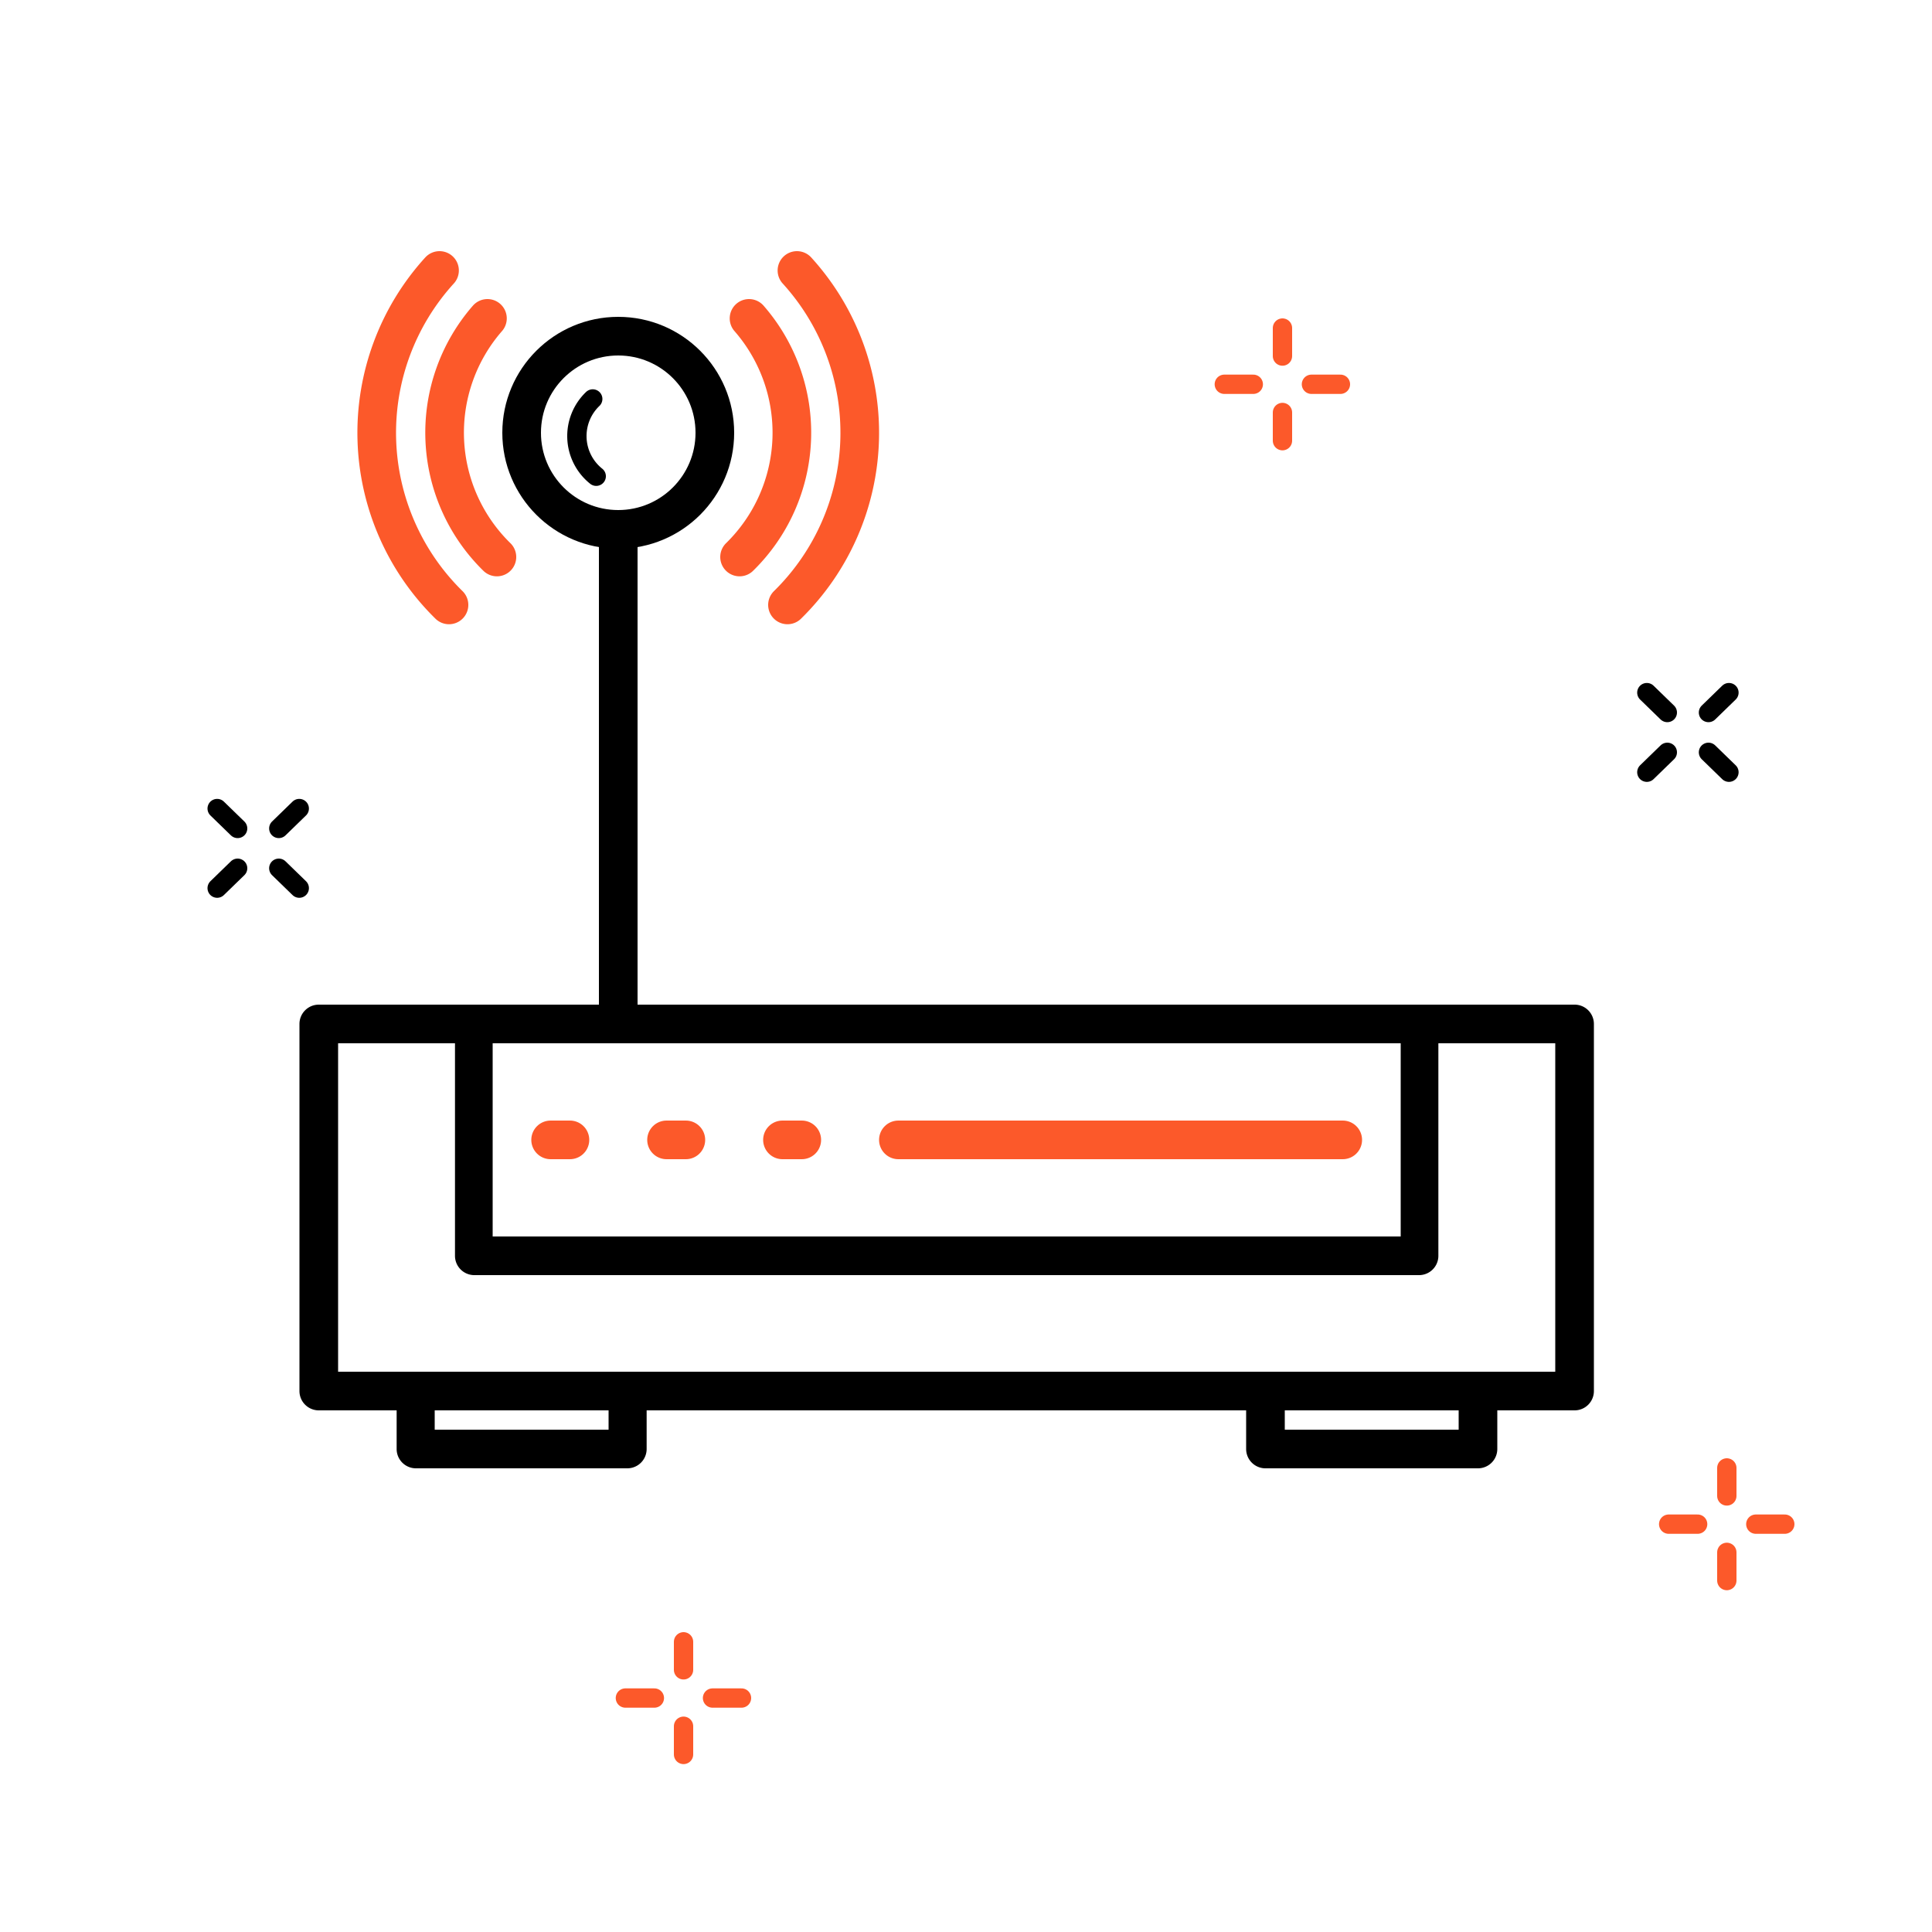 <svg id="Слой_1" data-name="Слой 1" xmlns="http://www.w3.org/2000/svg" viewBox="0 0 100 100">
  <defs>
    <style>
      .cls-1, .cls-2, .cls-3, .cls-4, .cls-5, .cls-6, .cls-7 {
        fill: none;
      }

      .cls-2, .cls-6, .cls-7 {
        stroke: #000;
      }

      .cls-2, .cls-3, .cls-5, .cls-6, .cls-7 {
        stroke-linecap: round;
      }

      .cls-2, .cls-3, .cls-7 {
        stroke-linejoin: round;
      }

      .cls-2, .cls-3 {
        stroke-width: 2px;
      }

      .cls-3, .cls-4, .cls-5 {
        stroke: #fc592a;
      }

      .cls-4, .cls-5, .cls-6 {
        stroke-miterlimit: 10;
      }
    </style>
  </defs>
  <title>icon-4</title>
  <g>
    <rect class="cls-1" width="100" height="100"/>
    <path d="M80.5,54V71h-63V54h63m1-2h-65a1,1,0,0,0-1,1V72a1,1,0,0,0,1,1h65a1,1,0,0,0,1-1V53a1,1,0,0,0-1-1Z"/>
    <path d="M72.5,54V64h-47V54h47m1-2H24.55a1,1,0,0,0-1,1V65a1,1,0,0,0,1,1H73.45a1,1,0,0,0,1-1V53a1,1,0,0,0-1-1Z"/>
    <path d="M31.5,73v1h-9V73h9m1-2H21.53a1,1,0,0,0-1,1V75a1,1,0,0,0,1,1H32.47a1,1,0,0,0,1-1V72a1,1,0,0,0-1-1Z"/>
    <path d="M75.5,73v1h-9V73h9m1-2h-11a1,1,0,0,0-1,1v3a1,1,0,0,0,1,1h11a1,1,0,0,0,1-1V72a1,1,0,0,0-1-1Z"/>
    <line class="cls-2" x1="32" y1="52" x2="32" y2="28"/>
    <circle class="cls-2" cx="32" cy="22.4" r="5"/>
    <path class="cls-3" d="M25.72,28.83a9,9,0,0,1-.49-12.35"/>
    <path class="cls-3" d="M38.77,16.48a9,9,0,0,1-.49,12.35"/>
    <path class="cls-3" d="M23.24,31.31A12.48,12.48,0,0,1,22.75,14"/>
    <path class="cls-4" d="M25.72,29.43"/>
    <path class="cls-4" d="M38.28,29.43"/>
    <path class="cls-3" d="M41.25,14a12.48,12.48,0,0,1-.49,17.31"/>
    <line class="cls-3" x1="28.5" y1="59" x2="29.5" y2="59"/>
    <line class="cls-3" x1="34.5" y1="59" x2="35.5" y2="59"/>
    <line class="cls-3" x1="40.5" y1="59" x2="41.5" y2="59"/>
    <line class="cls-3" x1="46.5" y1="59" x2="69.5" y2="59"/>
    <g>
      <line class="cls-5" x1="66.38" y1="18.43" x2="66.38" y2="16.98"/>
      <line class="cls-5" x1="66.38" y1="22.81" x2="66.38" y2="21.35"/>
      <line class="cls-5" x1="69.38" y1="19.89" x2="67.88" y2="19.89"/>
      <line class="cls-5" x1="64.87" y1="19.89" x2="63.37" y2="19.89"/>
    </g>
    <g>
      <line class="cls-6" x1="88.43" y1="36.88" x2="89.49" y2="35.85"/>
      <line class="cls-6" x1="85.24" y1="39.97" x2="86.3" y2="38.94"/>
      <line class="cls-6" x1="89.49" y1="39.97" x2="88.43" y2="38.94"/>
      <line class="cls-6" x1="86.3" y1="36.88" x2="85.24" y2="35.85"/>
    </g>
    <g>
      <line class="cls-5" x1="35.38" y1="86.43" x2="35.38" y2="84.98"/>
      <line class="cls-5" x1="35.38" y1="90.81" x2="35.38" y2="89.35"/>
      <line class="cls-5" x1="38.38" y1="87.89" x2="36.88" y2="87.89"/>
      <line class="cls-5" x1="33.87" y1="87.89" x2="32.37" y2="87.89"/>
    </g>
    <g>
      <line class="cls-5" x1="89.38" y1="77.43" x2="89.38" y2="75.98"/>
      <line class="cls-5" x1="89.38" y1="81.81" x2="89.38" y2="80.35"/>
      <line class="cls-5" x1="92.38" y1="78.89" x2="90.88" y2="78.89"/>
      <line class="cls-5" x1="87.87" y1="78.89" x2="86.37" y2="78.89"/>
    </g>
    <g>
      <line class="cls-6" x1="14.43" y1="42.88" x2="15.49" y2="41.85"/>
      <line class="cls-6" x1="11.24" y1="45.97" x2="12.3" y2="44.94"/>
      <line class="cls-6" x1="15.49" y1="45.97" x2="14.43" y2="44.94"/>
      <line class="cls-6" x1="12.3" y1="42.88" x2="11.24" y2="41.85"/>
    </g>
    <path class="cls-7" d="M30.86,24.65a2.66,2.66,0,0,1-.18-4"/>
  </g>
</svg>

